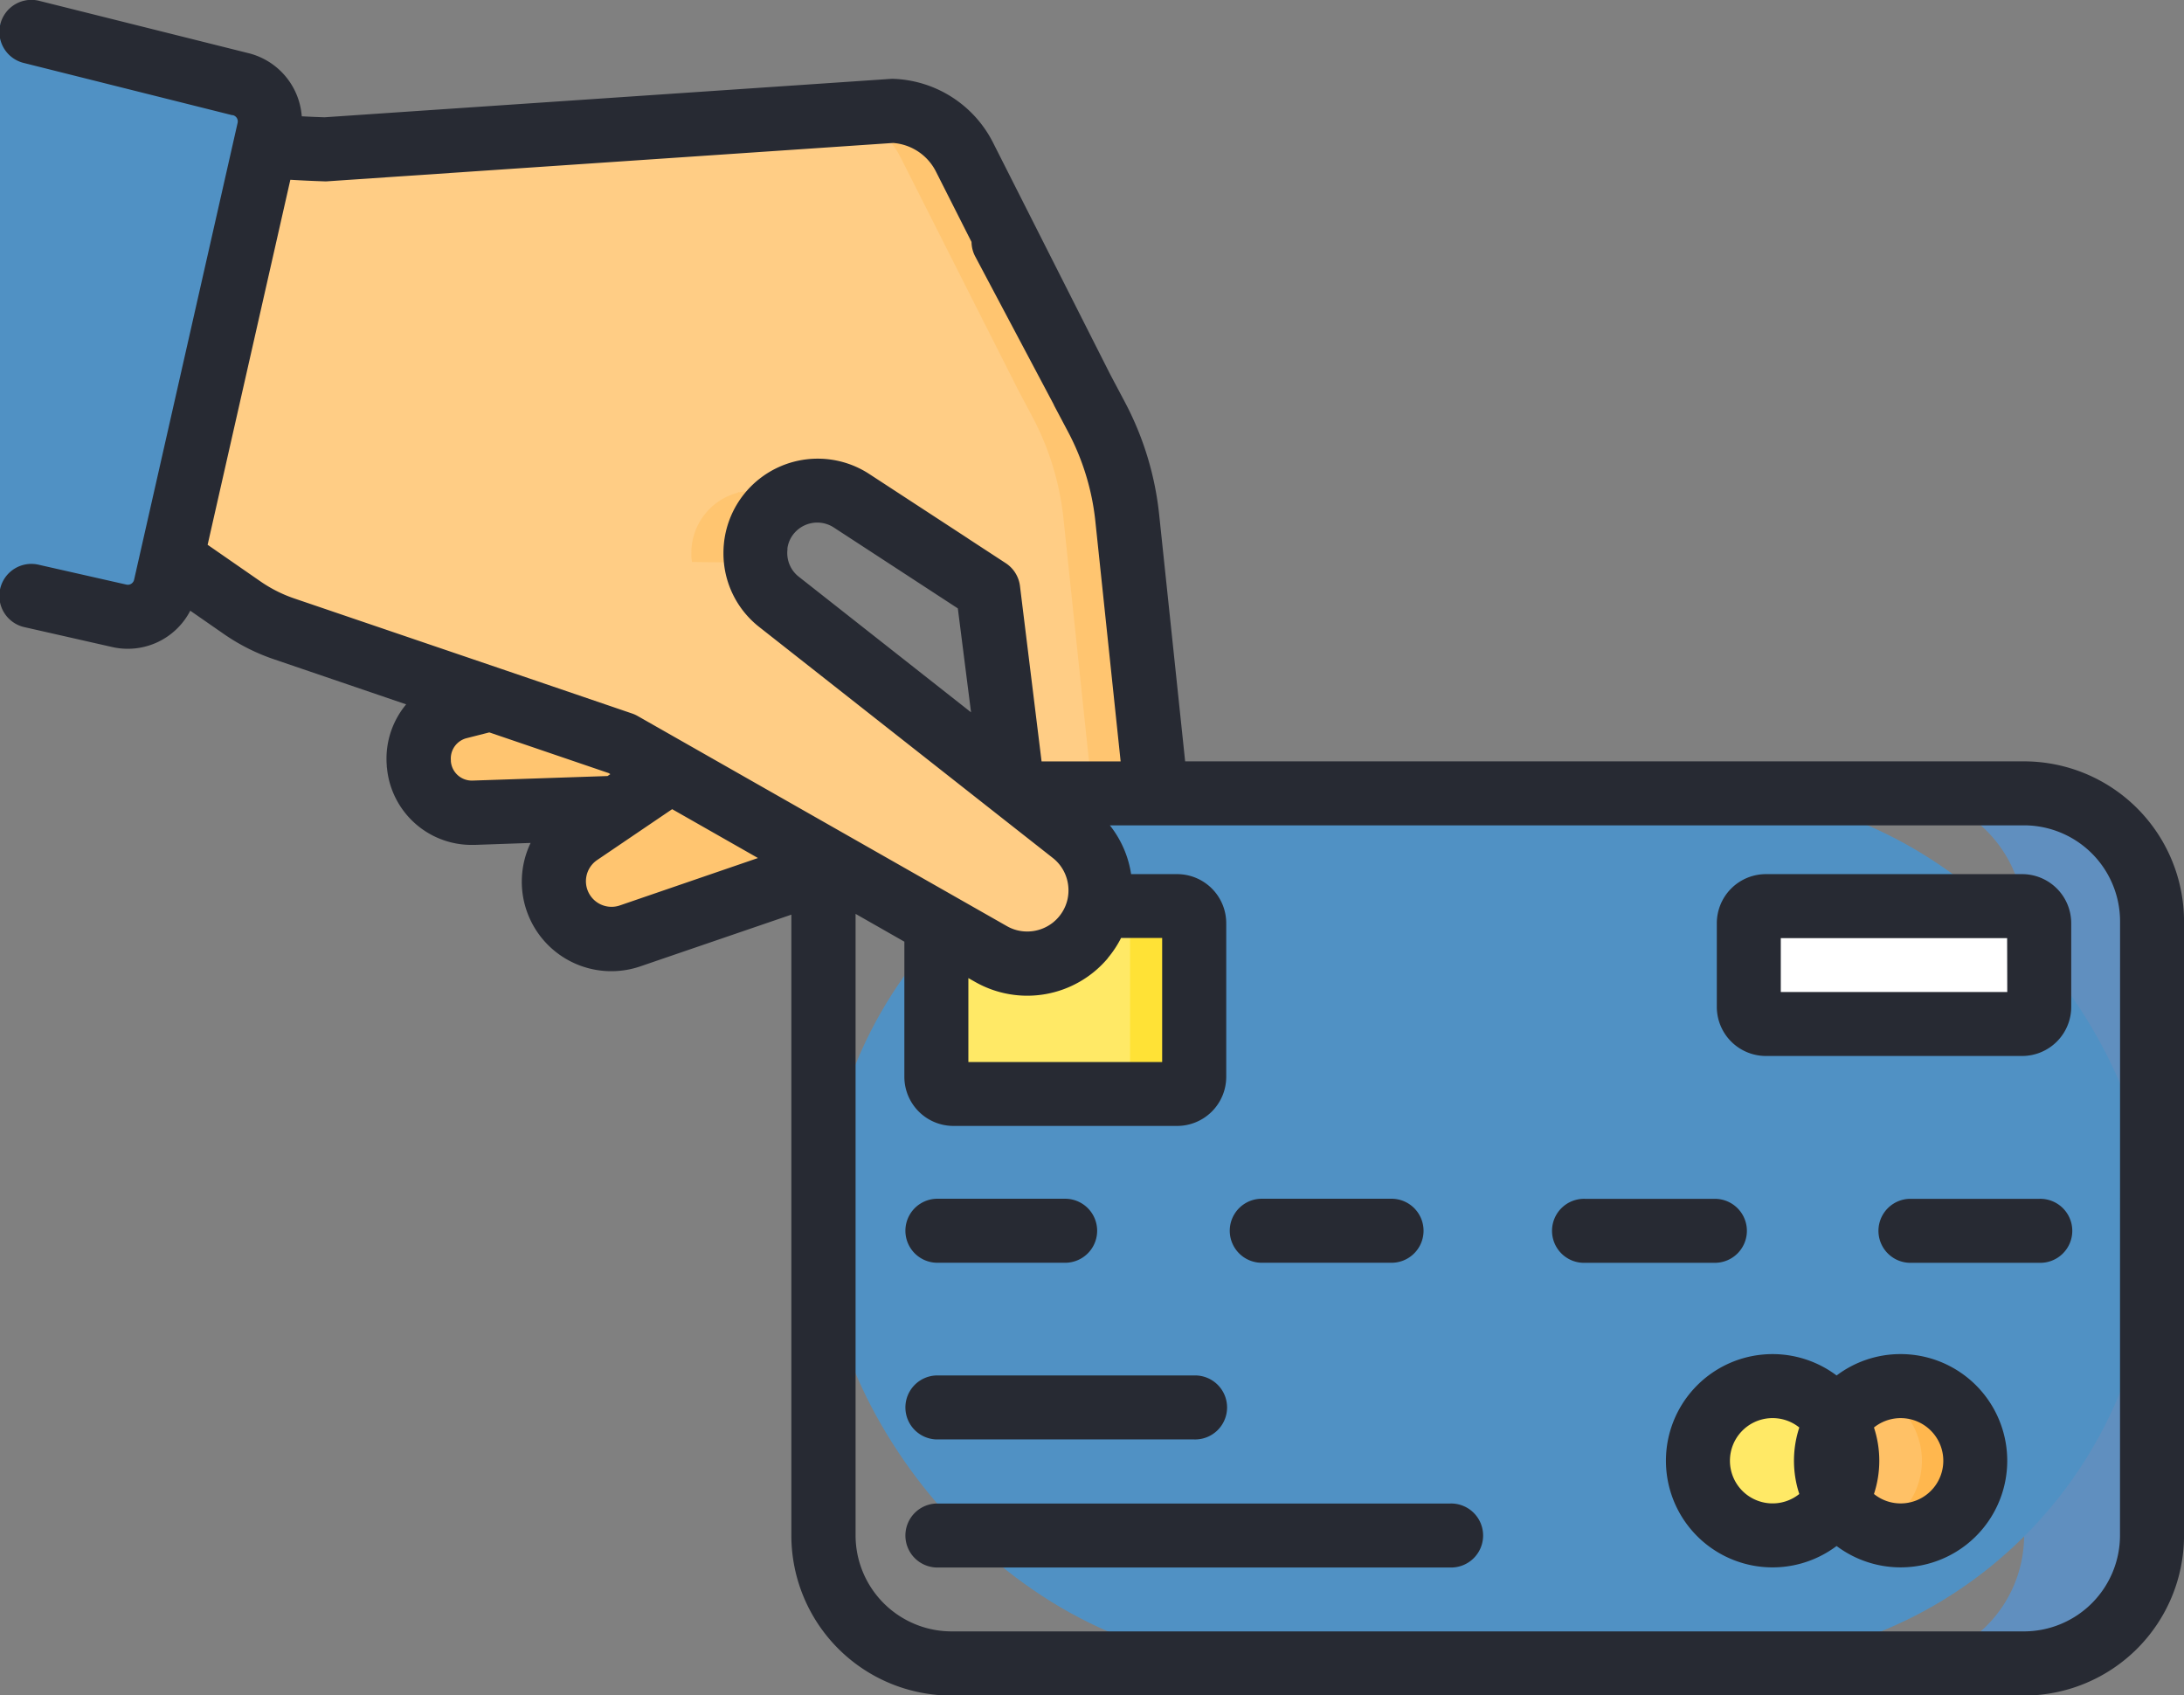 <svg xmlns="http://www.w3.org/2000/svg" width="64.419" height="50" viewBox="0 0 64.419 50">
  <rect x="0" y="0" width="64.419" height="50" fill="#808080" stroke="none"/>
  <g id="Grupo_12" data-name="Grupo 12" transform="translate(-901 -242)">
    <path id="Trazado_38" data-name="Trazado 38" d="M448.273,245.145H444.5a3.774,3.774,0,0,1,3.775,3.775v18.11A3.774,3.774,0,0,1,444.5,270.8h3.775a3.774,3.774,0,0,0,3.775-3.775V248.92a3.774,3.774,0,0,0-3.775-3.775Z" transform="translate(512.428 20.253)" fill="#608fbf"/>
    <path id="Trazado_39" data-name="Trazado 39" d="M460.95,271.578h-1.887a.5.5,0,0,1,.5.5v2.469a.5.5,0,0,1-.5.5h1.887a.5.5,0,0,0,.5-.5v-2.469A.5.5,0,0,0,460.95,271.578Z" transform="translate(499.696 -2.854)" fill="#eee"/>
    <g id="Grupo_1" data-name="Grupo 1" transform="translate(901 242)">
      <path id="Trazado_36" data-name="Trazado 36" d="M68.6,105.215a2.1,2.1,0,0,1-1.809,2.072,1.978,1.978,0,0,1-.288.02,2.1,2.1,0,0,1-2.081-1.841l-.05-.409-.711-5.77-1.129-.736-2.09-1.364-.81-.528a1.823,1.823,0,0,0-1.424-.248l-.031-.011-.015.021a1.836,1.836,0,0,0-1.348,1.491c-.005.028-.009.057-.011.084a1.776,1.776,0,0,0-.011.2q0,.057,0,.113l.02.181-.744.818-16.592-1,2.748-12.123q.4.036.819.063.538.034,1.051.049l.3-.02,1.714-.117,14.738-1a2.485,2.485,0,0,1,2.112,1.363l3.451,6.826s0,.009.006.013l.435.82a8.234,8.234,0,0,1,.912,2.988l.823,7.822C68.6,105.067,68.6,105.141,68.6,105.215Z" transform="translate(-34.512 -81.891)" fill="#ffcd85"/>
      <path id="Trazado_37" data-name="Trazado 37" d="M61.127,86.3l.3-.02.481-.033q-.388-.025-.763-.059l-.025.112Zm26.379,18.7-.823-7.822a8.234,8.234,0,0,0-.912-2.988l-.435-.82s0-.009-.006-.013l-3.451-6.826a2.485,2.485,0,0,0-2.112-1.363l-1.328.09a2.481,2.481,0,0,1,1.553,1.273l3.451,6.826s0,.009.006.013l.435.82a8.234,8.234,0,0,1,.912,2.988l.823,7.822c.008.075.011.15.011.224a2.1,2.1,0,0,1-1.155,1.867,2.089,2.089,0,0,0,.945.225,1.979,1.979,0,0,0,.288-.02,2.1,2.1,0,0,0,1.809-2.072A2.242,2.242,0,0,0,87.506,104.991ZM75.237,96.412l-.031-.011-.015.021a1.836,1.836,0,0,0-1.348,1.491c-.005.028-.009.057-.011.084a1.776,1.776,0,0,0-.011.2q0,.057,0,.113l.02.181-.645.71,1.789.108.744-.818-.02-.181q0-.057,0-.113a1.776,1.776,0,0,1,.011-.2c0-.028.006-.057.011-.085a1.834,1.834,0,0,1,.869-1.289A1.822,1.822,0,0,0,75.237,96.412Z" transform="translate(-53.429 -81.891)" fill="#ffc570"/>
      <rect id="Rectángulo_19" data-name="Rectángulo 19" width="39.182" height="25.659" rx="12.83" transform="translate(24.293 23.398)" fill="#5091c4"/>
      <rect id="Rectángulo_20" data-name="Rectángulo 20" width="8.567" height="3.476" rx="1.738" transform="translate(51.582 26.723)" fill="#fff"/>
      <rect id="Rectángulo_21" data-name="Rectángulo 21" width="7.603" height="5.539" rx="2.77" transform="translate(27.619 26.723)" fill="#ffe966"/>
      <path id="Trazado_40" data-name="Trazado 40" d="M262.833,271.578h-1.887a.5.5,0,0,1,.5.5v4.533a.5.5,0,0,1-.5.5h1.887a.5.5,0,0,0,.5-.5v-4.533A.5.5,0,0,0,262.833,271.578Z" transform="translate(-228.114 -244.855)" fill="#ffe236"/>
      <ellipse id="Elipse_3" data-name="Elipse 3" cx="2.202" cy="2.202" rx="2.202" ry="2.202" transform="translate(50.084 40.879)" fill="#ffe966"/>
      <ellipse id="Elipse_4" data-name="Elipse 4" cx="2.202" cy="2.202" rx="2.202" ry="2.202" transform="translate(53.858 40.879)" fill="#ffc166"/>
      <path id="Trazado_41" data-name="Trazado 41" d="M440.1,384.085a2.192,2.192,0,0,0-.786.147,2.2,2.2,0,0,1,0,4.109,2.2,2.2,0,1,0,.786-4.256Z" transform="translate(-384.039 -343.206)" fill="#ffb74e"/>
      <path id="Trazado_42" data-name="Trazado 42" d="M103.155,217.268l-3.814.969a1.565,1.565,0,0,0-1.174,1.65l0,.028a1.565,1.565,0,0,0,1.614,1.431l10.093-.353Z" transform="translate(-85.81 -197.378)" fill="#ffc570"/>
      <path id="Trazado_43" data-name="Trazado 43" d="M134.517,233.6l-3.9,2.643a1.7,1.7,0,0,0,1.5,3.013l9.041-3.094-2.493-1.429A14.364,14.364,0,0,0,134.517,233.6Z" transform="translate(-113.528 -211.651)" fill="#ffc570"/>
      <path id="Trazado_44" data-name="Trazado 44" d="M62.532,182.124l-2.09-1.364,2.092,1.364Zm4.391,10.063a2.163,2.163,0,0,1-3.182,1.415l-1.609-.916-.053-.03L59.177,191l-.02-.011-.453-.257-2.747-1.564-1.661-.946-1.443-.822-3.87-1.32-6.08-2.072a5,5,0,0,1-1.237-.622l-2.187-1.511,17.185.182.15,0a1.82,1.82,0,0,0,.677,1.15l6.88,5.416.292.23,1.483,1.168a2.146,2.146,0,0,1,.644.832,2.175,2.175,0,0,1,.132,1.327Z" transform="translate(-34.512 -165.463)" fill="#ffcd85"/>
      <path id="Trazado_45" data-name="Trazado 45" d="M0,64.749l7.075,1.779a1.132,1.132,0,0,1,.854,1.355L4.875,81.356a1.132,1.132,0,0,1-1.355.854L0,81.639" transform="translate(0 -64.048)" fill="#5091c4"/>
      <path id="Trazado_46" data-name="Trazado 46" d="M37.184,96.42h3.828a.944.944,0,1,0,0-1.887H37.184a.944.944,0,0,0,0,1.887Zm-9.567,0h3.829a.944.944,0,0,0,0-1.887H27.617a.944.944,0,0,0,0,1.887ZM59.7,81.633H34.955l-.766-7.274a9.118,9.118,0,0,0-1.017-3.332l-.424-.8-3.459-6.841a3.432,3.432,0,0,0-2.914-1.881.932.932,0,0,0-.1,0l-1.852.126-12.886.873-1.966.134q-.336-.011-.672-.029a2.08,2.08,0,0,0-1.6-1.869L1.171,59.208a.944.944,0,1,0-.459,1.831l6.132,1.536.021,0a.189.189,0,0,1,.142.226L3.953,76.278a.189.189,0,0,1-.226.142L1.15,75.837a.944.944,0,1,0-.417,1.841l2.577.584a2.074,2.074,0,0,0,2.3-1.072l1,.694a5.937,5.937,0,0,0,1.468.738l3.9,1.33a2.5,2.5,0,0,0-.572,1.8c0,.027,0,.052.006.072a2.505,2.505,0,0,0,2.495,2.273l.089,0,1.653-.058a2.64,2.64,0,0,0,3.236,3.64l4.455-1.525v18.313a4.723,4.723,0,0,0,4.718,4.718H59.7a4.723,4.723,0,0,0,4.718-4.718V86.351A4.723,4.723,0,0,0,59.7,81.633ZM13.937,82.2a.62.62,0,0,1-.64-.567l0-.02v-.009a.619.619,0,0,1,.465-.655l.669-.17,3.521,1.2L18,82.01l-.082.056Zm4.341,3.683a.745.745,0,0,1-.244.04.755.755,0,0,1-.422-1.38l2.212-1.5,2.531,1.441Zm.527-5.588a.937.937,0,0,0-.162-.073l-3.85-1.313-.015-.005L8.691,76.833a4.048,4.048,0,0,1-1-.5L6.122,75.246l2.44-10.765c.336.02.67.036.993.046a.846.846,0,0,0,.088,0l2.016-.137,12.886-.873,1.794-.122a1.543,1.543,0,0,1,1.265.843l1.05,2.077a.938.938,0,0,0,.109.428l2.307,4.35.013.024,0,.008.417.787a7.238,7.238,0,0,1,.807,2.645l.745,7.077H30.72l-.637-5.172a.944.944,0,0,0-.421-.675l-1.107-.723-.019-.014-2.9-1.893a2.781,2.781,0,0,0-4.264,1.888c-.008.047-.015.1-.019.144a2.719,2.719,0,0,0-.016.3,2.757,2.757,0,0,0,1.061,2.186L29.548,83.3l0,0,1.5,1.179a1.2,1.2,0,0,1,.364.469,1.232,1.232,0,0,1,.075.746,1.217,1.217,0,0,1-1.192.957,1.2,1.2,0,0,1-.6-.16Zm13.869,7.139a3.121,3.121,0,0,0,.391-.592h1.212V90.5H28.561V88.025l.2.113A3.107,3.107,0,0,0,32.674,87.439ZM28.64,80.187l-5.082-4a.883.883,0,0,1-.339-.7.83.83,0,0,1,.005-.094l0-.022,0-.023a.874.874,0,0,1,.1-.3.894.894,0,0,1,1.268-.312l.807.526,0,0,2.851,1.86Zm33.889,24.274a2.834,2.834,0,0,1-2.831,2.831H28.065a2.834,2.834,0,0,1-2.831-2.831V86.131l1.439.82v3.987a1.449,1.449,0,0,0,1.447,1.447h6.6a1.449,1.449,0,0,0,1.447-1.447V86.406a1.449,1.449,0,0,0-1.447-1.447H33.361a3.041,3.041,0,0,0-.627-1.439H59.7a2.834,2.834,0,0,1,2.831,2.831Zm-6.472-5.347a3.129,3.129,0,0,0-1.887.631,3.145,3.145,0,1,0,0,5.029,3.145,3.145,0,1,0,1.887-5.66ZM53.07,103.24a1.258,1.258,0,1,1,0-1.961,3.134,3.134,0,0,0,0,1.961Zm2.988.278a1.251,1.251,0,0,1-.786-.278,3.134,3.134,0,0,0,0-1.961,1.258,1.258,0,1,1,.786,2.239Zm-28.441-1.887h7.6a.944.944,0,1,0,0-1.887h-7.6a.944.944,0,0,0,0,1.887ZM59.644,84.959h-7.56a1.449,1.449,0,0,0-1.447,1.447v2.469a1.449,1.449,0,0,0,1.447,1.447h7.56a1.449,1.449,0,0,0,1.447-1.447V86.406A1.449,1.449,0,0,0,59.644,84.959Zm-.44,3.476H52.524V86.846H59.2Zm.944,6.1H56.318a.944.944,0,0,0,0,1.887h3.829a.944.944,0,1,0,0-1.887Zm-17.378,8.986H27.617a.944.944,0,0,0,0,1.887H42.769a.944.944,0,1,0,0-1.887Zm8.754-8.042a.944.944,0,0,0-.944-.944H46.751a.944.944,0,1,0,0,1.887H50.58a.944.944,0,0,0,.944-.944Z" transform="translate(0.002 -59.179)" fill="#272a33"/>
    </g>
  </g>
</svg>
